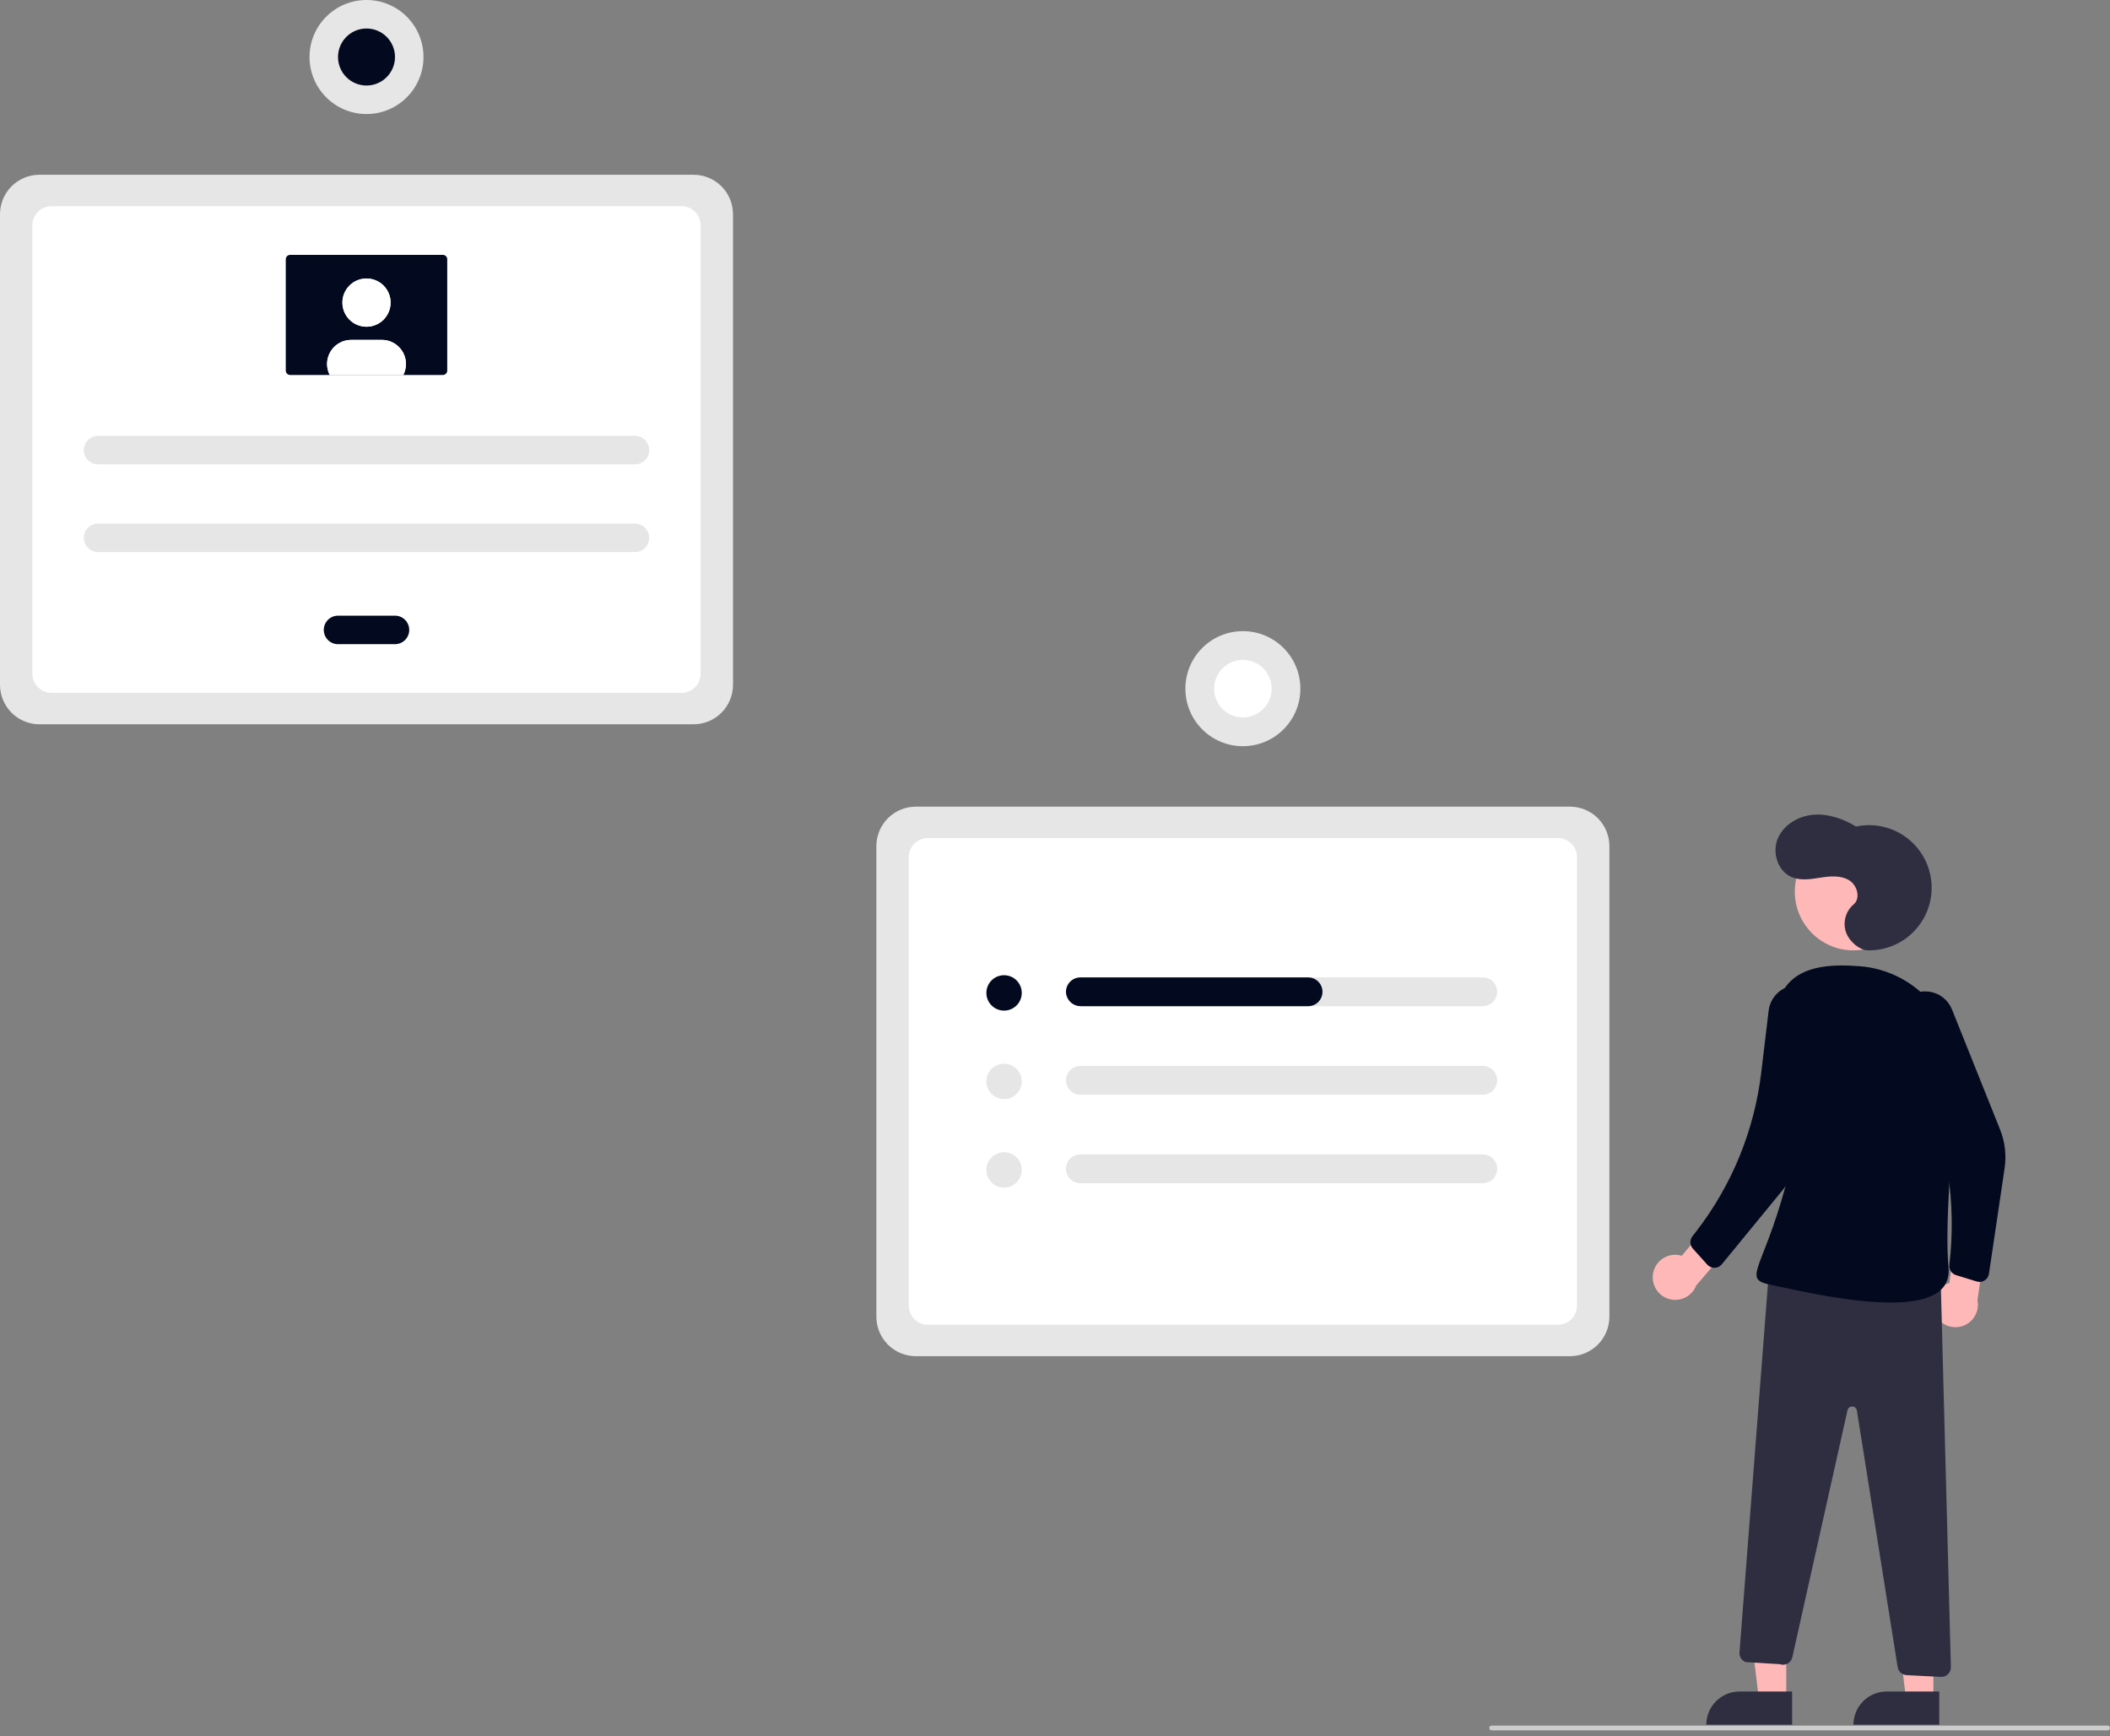 <svg width="350" height="288" viewBox="0 0 350 288" fill="none" xmlns="http://www.w3.org/2000/svg">
<rect x="0" y="0" width="350" height="288" fill="#808080" stroke="none"/>
<g clip-path="url(#clip0)">
<path d="M260.425 224.973H151.905C150.172 224.971 148.511 224.282 147.286 223.056C146.061 221.83 145.372 220.167 145.37 218.434V140.353C145.372 138.62 146.061 136.957 147.286 135.731C148.511 134.505 150.172 133.816 151.905 133.814H260.425C262.157 133.816 263.818 134.505 265.044 135.731C266.269 136.957 266.958 138.62 266.96 140.353V218.434C266.958 220.167 266.269 221.83 265.044 223.056C263.818 224.282 262.157 224.971 260.425 224.973V224.973Z" fill="#E6E6E6"/>
<path d="M153.911 219.76H258.419C259.259 219.76 260.065 219.426 260.659 218.831C261.253 218.237 261.587 217.43 261.587 216.589V142.198C261.587 141.357 261.253 140.55 260.659 139.956C260.065 139.361 259.259 139.027 258.419 139.027H153.911C153.07 139.027 152.264 139.361 151.67 139.956C151.076 140.55 150.742 141.357 150.742 142.198V216.589C150.742 217.43 151.076 218.237 151.67 218.831C152.264 219.426 153.07 219.76 153.911 219.76Z" fill="white"/>
<path d="M115.055 120.15H6.535C4.802 120.148 3.141 119.458 1.916 118.232C0.691 117.006 0.002 115.344 0 113.61V35.53C0.002 33.796 0.691 32.134 1.916 30.908C3.141 29.682 4.802 28.992 6.535 28.991H115.055C116.788 28.992 118.449 29.682 119.674 30.908C120.899 32.134 121.588 33.796 121.59 35.53V113.61C121.588 115.344 120.899 117.006 119.674 118.232C118.449 119.458 116.788 120.148 115.055 120.15V120.15Z" fill="#E6E6E6"/>
<path d="M8.541 114.937H113.049C113.889 114.937 114.695 114.603 115.29 114.008C115.884 113.413 116.218 112.607 116.218 111.766V37.374C116.218 36.533 115.884 35.727 115.29 35.132C114.695 34.538 113.889 34.204 113.049 34.204H8.541C7.701 34.204 6.895 34.538 6.3 35.132C5.706 35.727 5.372 36.533 5.372 37.374V111.766C5.372 112.607 5.706 113.413 6.3 114.008C6.895 114.603 7.701 114.937 8.541 114.937Z" fill="white"/>
<path d="M245.962 162.142H179.206C178.892 162.142 178.582 162.204 178.293 162.323C178.004 162.443 177.741 162.619 177.52 162.841C177.298 163.062 177.123 163.325 177.003 163.615C176.883 163.904 176.821 164.214 176.821 164.528C176.821 164.841 176.883 165.151 177.003 165.441C177.123 165.73 177.298 165.993 177.52 166.215C177.741 166.436 178.004 166.612 178.293 166.732C178.582 166.852 178.892 166.914 179.206 166.914H245.962C246.594 166.914 247.2 166.662 247.647 166.215C248.094 165.767 248.346 165.16 248.346 164.528C248.346 163.895 248.094 163.288 247.647 162.841C247.2 162.393 246.594 162.142 245.962 162.142V162.142Z" fill="#E6E6E6"/>
<path d="M179.206 176.824C178.892 176.824 178.582 176.886 178.293 177.006C178.004 177.126 177.741 177.301 177.52 177.523C177.298 177.744 177.123 178.007 177.003 178.297C176.883 178.586 176.821 178.897 176.821 179.21C176.821 179.523 176.883 179.833 177.003 180.123C177.123 180.412 177.298 180.675 177.52 180.897C177.741 181.119 178.004 181.294 178.293 181.414C178.582 181.534 178.892 181.596 179.206 181.596H245.962C246.594 181.596 247.2 181.344 247.647 180.897C248.094 180.45 248.346 179.843 248.346 179.21C248.346 178.577 248.094 177.97 247.647 177.523C247.2 177.075 246.594 176.824 245.962 176.824H179.206Z" fill="#E6E6E6"/>
<path d="M179.206 191.506C178.573 191.506 177.967 191.758 177.52 192.205C177.073 192.653 176.821 193.259 176.821 193.892C176.821 194.525 177.073 195.132 177.52 195.579C177.967 196.027 178.573 196.278 179.206 196.278H245.962C246.594 196.278 247.2 196.027 247.647 195.579C248.094 195.132 248.346 194.525 248.346 193.892C248.346 193.259 248.094 192.653 247.647 192.205C247.2 191.758 246.594 191.506 245.962 191.506H179.206Z" fill="#E6E6E6"/>
<path d="M166.551 167.648C168.172 167.648 169.486 166.333 169.486 164.711C169.486 163.089 168.172 161.775 166.551 161.775C164.931 161.775 163.617 163.089 163.617 164.711C163.617 166.333 164.931 167.648 166.551 167.648Z" fill="#03091E"/>
<path d="M166.551 182.33C168.172 182.33 169.486 181.015 169.486 179.393C169.486 177.772 168.172 176.457 166.551 176.457C164.931 176.457 163.617 177.772 163.617 179.393C163.617 181.015 164.931 182.33 166.551 182.33Z" fill="#E6E6E6"/>
<path d="M166.551 197.012C168.172 197.012 169.486 195.697 169.486 194.076C169.486 192.454 168.172 191.139 166.551 191.139C164.931 191.139 163.617 192.454 163.617 194.076C163.617 195.697 164.931 197.012 166.551 197.012Z" fill="#E6E6E6"/>
<path d="M219.369 164.528C219.369 164.841 219.307 165.151 219.188 165.441C219.068 165.73 218.892 165.993 218.671 166.215C218.449 166.436 218.187 166.612 217.897 166.732C217.608 166.852 217.298 166.914 216.985 166.914H179.291C178.703 166.922 178.13 166.718 177.68 166.337C177.23 165.957 176.932 165.427 176.842 164.845C176.798 164.508 176.825 164.165 176.924 163.84C177.022 163.514 177.189 163.214 177.413 162.958C177.636 162.702 177.912 162.497 178.221 162.356C178.53 162.216 178.866 162.142 179.206 162.142H216.985C217.617 162.142 218.224 162.393 218.671 162.841C219.118 163.288 219.369 163.895 219.369 164.528V164.528Z" fill="#03091E"/>
<path d="M206.165 123.784C211.432 123.784 215.701 119.512 215.701 114.241C215.701 108.97 211.432 104.698 206.165 104.698C200.898 104.698 196.628 108.97 196.628 114.241C196.628 119.512 200.898 123.784 206.165 123.784Z" fill="#E6E6E6"/>
<path d="M210.871 115.005C211.293 112.404 209.528 109.953 206.928 109.531C204.329 109.109 201.88 110.875 201.458 113.477C201.036 116.078 202.801 118.529 205.401 118.951C208 119.373 210.45 117.607 210.871 115.005Z" fill="white"/>
<path d="M16.266 72.303C15.64 72.303 15.039 72.552 14.596 72.996C14.153 73.439 13.904 74.04 13.904 74.668C13.904 75.295 14.153 75.896 14.596 76.34C15.039 76.783 15.64 77.032 16.266 77.032H105.323C105.95 77.032 106.551 76.783 106.994 76.34C107.437 75.896 107.686 75.295 107.686 74.668C107.686 74.04 107.437 73.439 106.994 72.996C106.551 72.552 105.95 72.303 105.323 72.303H16.266Z" fill="#E6E6E6"/>
<path d="M16.266 86.854C15.64 86.854 15.039 87.103 14.596 87.546C14.153 87.99 13.904 88.591 13.904 89.218C13.904 89.845 14.153 90.447 14.596 90.89C15.039 91.333 15.64 91.582 16.266 91.582H105.323C105.95 91.582 106.551 91.333 106.994 90.89C107.437 90.447 107.686 89.845 107.686 89.218C107.686 88.591 107.437 87.99 106.994 87.546C106.551 87.103 105.95 86.854 105.323 86.854H16.266Z" fill="#E6E6E6"/>
<path d="M56.069 102.132C55.443 102.132 54.842 102.381 54.399 102.824C53.956 103.267 53.707 103.869 53.707 104.496C53.707 105.123 53.956 105.724 54.399 106.168C54.842 106.611 55.443 106.86 56.069 106.86H65.52C66.147 106.86 66.748 106.611 67.191 106.168C67.634 105.724 67.883 105.123 67.883 104.496C67.883 103.869 67.634 103.267 67.191 102.824C66.748 102.381 66.147 102.132 65.52 102.132H56.069Z" fill="#03091E"/>
<path d="M48.131 42.28C47.938 42.28 47.753 42.357 47.617 42.493C47.481 42.63 47.404 42.815 47.404 43.007V61.476C47.404 61.669 47.481 61.853 47.617 61.99C47.753 62.126 47.938 62.203 48.131 62.203H73.459C73.652 62.203 73.837 62.126 73.973 61.99C74.109 61.853 74.186 61.669 74.186 61.476V43.007C74.186 42.815 74.109 42.63 73.973 42.493C73.837 42.357 73.652 42.28 73.459 42.28L48.131 42.28Z" fill="#03091E"/>
<path d="M60.795 54.2C63.003 54.2 64.793 52.409 64.793 50.199C64.793 47.989 63.003 46.198 60.795 46.198C58.587 46.198 56.797 47.989 56.797 50.199C56.797 52.409 58.587 54.2 60.795 54.2Z" fill="white"/>
<path d="M67.338 60.384C67.339 61.017 67.19 61.64 66.902 62.203H54.688C54.377 61.593 54.227 60.913 54.254 60.229C54.281 59.544 54.482 58.878 54.84 58.294C55.197 57.71 55.699 57.227 56.296 56.893C56.893 56.558 57.566 56.383 58.251 56.383H63.34C64.399 56.382 65.416 56.803 66.166 57.553C66.916 58.302 67.337 59.319 67.338 60.38V60.384Z" fill="white"/>
<path d="M60.795 54.2C63.003 54.2 64.793 52.409 64.793 50.199C64.793 47.989 63.003 46.198 60.795 46.198C58.587 46.198 56.797 47.989 56.797 50.199C56.797 52.409 58.587 54.2 60.795 54.2Z" fill="white"/>
<path d="M67.338 60.384C67.339 61.017 67.19 61.64 66.902 62.203H54.688C54.377 61.593 54.227 60.913 54.254 60.229C54.281 59.544 54.482 58.878 54.84 58.294C55.197 57.71 55.699 57.227 56.296 56.893C56.893 56.558 57.566 56.383 58.251 56.383H63.34C64.399 56.382 65.416 56.803 66.166 57.553C66.916 58.302 67.337 59.319 67.338 60.38V60.384Z" fill="white"/>
<path d="M60.795 18.916C66.015 18.916 70.246 14.681 70.246 9.458C70.246 4.234 66.015 0 60.795 0C55.575 0 51.344 4.234 51.344 9.458C51.344 14.681 55.575 18.916 60.795 18.916Z" fill="#E6E6E6"/>
<path d="M60.795 14.187C63.405 14.187 65.52 12.069 65.52 9.458C65.52 6.846 63.405 4.729 60.795 4.729C58.185 4.729 56.069 6.846 56.069 9.458C56.069 12.069 58.185 14.187 60.795 14.187Z" fill="#03091E"/>
<path d="M296.299 281.896L291.771 281.896L289.618 264.418L296.3 264.419L296.299 281.896Z" fill="#FFB8B8"/>
<path d="M288.537 280.601H297.269V286.103H283.039C283.039 285.381 283.181 284.665 283.457 283.998C283.734 283.33 284.139 282.723 284.649 282.213C285.16 281.702 285.766 281.296 286.433 281.02C287.1 280.743 287.815 280.601 288.537 280.601V280.601Z" fill="#2F2E41"/>
<path d="M320.705 281.896L316.177 281.896L314.024 264.418L320.706 264.419L320.705 281.896Z" fill="#FFB8B8"/>
<path d="M312.942 280.601H321.675V286.103H307.444C307.444 285.381 307.587 284.665 307.863 283.998C308.139 283.33 308.544 282.723 309.055 282.213C309.565 281.702 310.171 281.296 310.838 281.02C311.505 280.743 312.22 280.601 312.942 280.601V280.601Z" fill="#2F2E41"/>
<path d="M307.444 157.652C312.817 157.652 317.172 153.294 317.172 147.917C317.172 142.541 312.817 138.183 307.444 138.183C302.072 138.183 297.717 142.541 297.717 147.917C297.717 153.294 302.072 157.652 307.444 157.652Z" fill="#FFB8B8"/>
<path d="M274.182 211.403C274.25 210.864 274.435 210.346 274.725 209.887C275.014 209.427 275.401 209.037 275.858 208.743C276.314 208.449 276.83 208.258 277.368 208.185C277.906 208.112 278.453 208.158 278.971 208.32L284.408 201.798L289.174 204.138L281.367 213.24C281.038 214.093 280.408 214.796 279.596 215.215C278.783 215.635 277.845 215.741 276.96 215.515C276.074 215.289 275.302 214.745 274.79 213.987C274.278 213.229 274.062 212.31 274.182 211.403V211.403Z" fill="#FFB8B8"/>
<path d="M320.97 217.999C320.738 217.508 320.617 216.971 320.615 216.428C320.613 215.885 320.73 215.347 320.957 214.854C321.185 214.361 321.518 213.924 321.933 213.573C322.348 213.223 322.835 212.968 323.359 212.826L324.45 204.403L329.726 203.819L328.018 215.691C328.198 216.588 328.043 217.52 327.582 218.31C327.122 219.1 326.387 219.693 325.518 219.978C324.65 220.262 323.707 220.218 322.869 219.853C322.03 219.489 321.355 218.829 320.97 217.999L320.97 217.999Z" fill="#FFB8B8"/>
<path d="M315.574 166.304C316.091 165.639 316.774 165.123 317.555 164.807C318.335 164.491 319.185 164.387 320.019 164.505C320.852 164.622 321.64 164.958 322.303 165.478C322.965 165.998 323.479 166.683 323.792 167.466L331.765 187.378C332.58 189.413 332.84 191.628 332.518 193.796L329.921 211.298C329.887 211.524 329.806 211.74 329.681 211.931C329.556 212.122 329.392 212.284 329.199 212.406C329.006 212.528 328.789 212.607 328.563 212.637C328.337 212.667 328.107 212.648 327.889 212.581L324.467 211.529C324.113 211.42 323.808 211.191 323.605 210.88C323.403 210.569 323.316 210.198 323.359 209.829C324.566 199.525 322.97 189.086 318.739 179.615L314.98 171.202C314.626 170.408 314.494 169.533 314.598 168.671C314.703 167.808 315.04 166.99 315.574 166.304V166.304Z" fill="#03091E"/>
<path d="M309.813 157.652C311.277 157.683 312.731 157.405 314.08 156.834C315.428 156.263 316.641 155.413 317.638 154.34C318.635 153.266 319.394 151.994 319.865 150.606C320.335 149.219 320.507 147.747 320.369 146.288C320.231 144.829 319.786 143.416 319.063 142.142C318.341 140.867 317.356 139.76 316.176 138.893C314.995 138.027 313.644 137.42 312.212 137.112C310.781 136.805 309.3 136.805 307.868 137.111C305.729 135.811 303.242 134.937 300.749 135.159C298.256 135.381 295.791 136.862 294.859 139.187C293.927 141.511 294.928 144.575 297.246 145.519C298.732 146.125 300.41 145.831 301.996 145.587C303.581 145.343 305.311 145.183 306.691 146.002C308.072 146.821 308.692 149.017 307.456 150.04C306.801 150.604 306.333 151.355 306.115 152.192C305.896 153.029 305.938 153.913 306.234 154.725C306.856 156.333 308.551 157.624 309.813 157.652Z" fill="#2F2E41"/>
<path d="M321.882 211.018L323.607 276.55C323.613 276.768 323.574 276.985 323.491 277.188C323.409 277.39 323.286 277.574 323.13 277.726C322.974 277.879 322.787 277.997 322.583 278.075C322.379 278.152 322.161 278.186 321.943 278.175L316.259 277.885C315.896 277.866 315.55 277.723 315.28 277.48C315.01 277.237 314.832 276.909 314.775 276.55L308.014 233.987C307.985 233.805 307.893 233.639 307.755 233.517C307.617 233.395 307.44 233.325 307.256 233.319C307.072 233.313 306.891 233.372 306.746 233.485C306.6 233.598 306.498 233.759 306.458 233.939L297.306 274.919C297.257 275.138 297.163 275.344 297.028 275.524C296.894 275.704 296.722 275.853 296.526 275.961C296.33 276.07 296.113 276.135 295.889 276.154C295.666 276.172 295.441 276.142 295.229 276.067L289.588 275.722C289.262 275.606 288.982 275.386 288.793 275.096C288.603 274.806 288.514 274.462 288.539 274.116L293.463 210.398L321.882 211.018Z" fill="#2F2E41"/>
<path d="M324.651 179.893C325.603 169.962 318.306 160.98 308.362 160.274C304.078 159.969 297.426 159.86 295.234 165.48C288.629 182.41 300.192 181.998 296.208 196.666C292.224 211.333 288.705 212.174 294.171 213.233C299.638 214.292 324.219 220.544 323.21 210.221C322.589 203.875 323.702 189.799 324.651 179.893Z" fill="#03091E"/>
<path d="M296.403 163.758C297.189 163.454 298.04 163.363 298.872 163.493C299.703 163.623 300.486 163.971 301.141 164.501C301.795 165.031 302.299 165.724 302.6 166.51C302.901 167.297 302.99 168.149 302.857 168.981L299.752 188.399C299.221 191.719 297.818 194.839 295.686 197.438L285.603 209.734C285.458 209.911 285.277 210.054 285.072 210.154C284.867 210.254 284.643 210.308 284.415 210.313C284.187 210.319 283.96 210.275 283.751 210.184C283.541 210.094 283.354 209.959 283.201 209.789L280.806 207.128C280.558 206.852 280.414 206.498 280.4 206.127C280.386 205.757 280.502 205.393 280.728 205.099L281.434 204.183C287.3 196.565 291.001 187.502 292.145 177.953L293.379 167.654C293.483 166.791 293.819 165.973 294.352 165.287C294.884 164.6 295.594 164.072 296.403 163.758V163.758Z" fill="#03091E"/>
<path d="M349.604 287.043H247.421C247.316 287.043 247.215 287.001 247.141 286.927C247.067 286.852 247.025 286.751 247.025 286.646C247.025 286.541 247.067 286.44 247.141 286.366C247.215 286.292 247.316 286.25 247.421 286.25H349.604C349.709 286.25 349.81 286.292 349.884 286.366C349.958 286.44 350 286.541 350 286.646C350 286.751 349.958 286.852 349.884 286.927C349.81 287.001 349.709 287.043 349.604 287.043Z" fill="#CCCCCC"/>
</g>
<defs>
<clipPath id="clip0">
<rect width="350" height="287.043" fill="white"/>
</clipPath>
</defs>
</svg>

